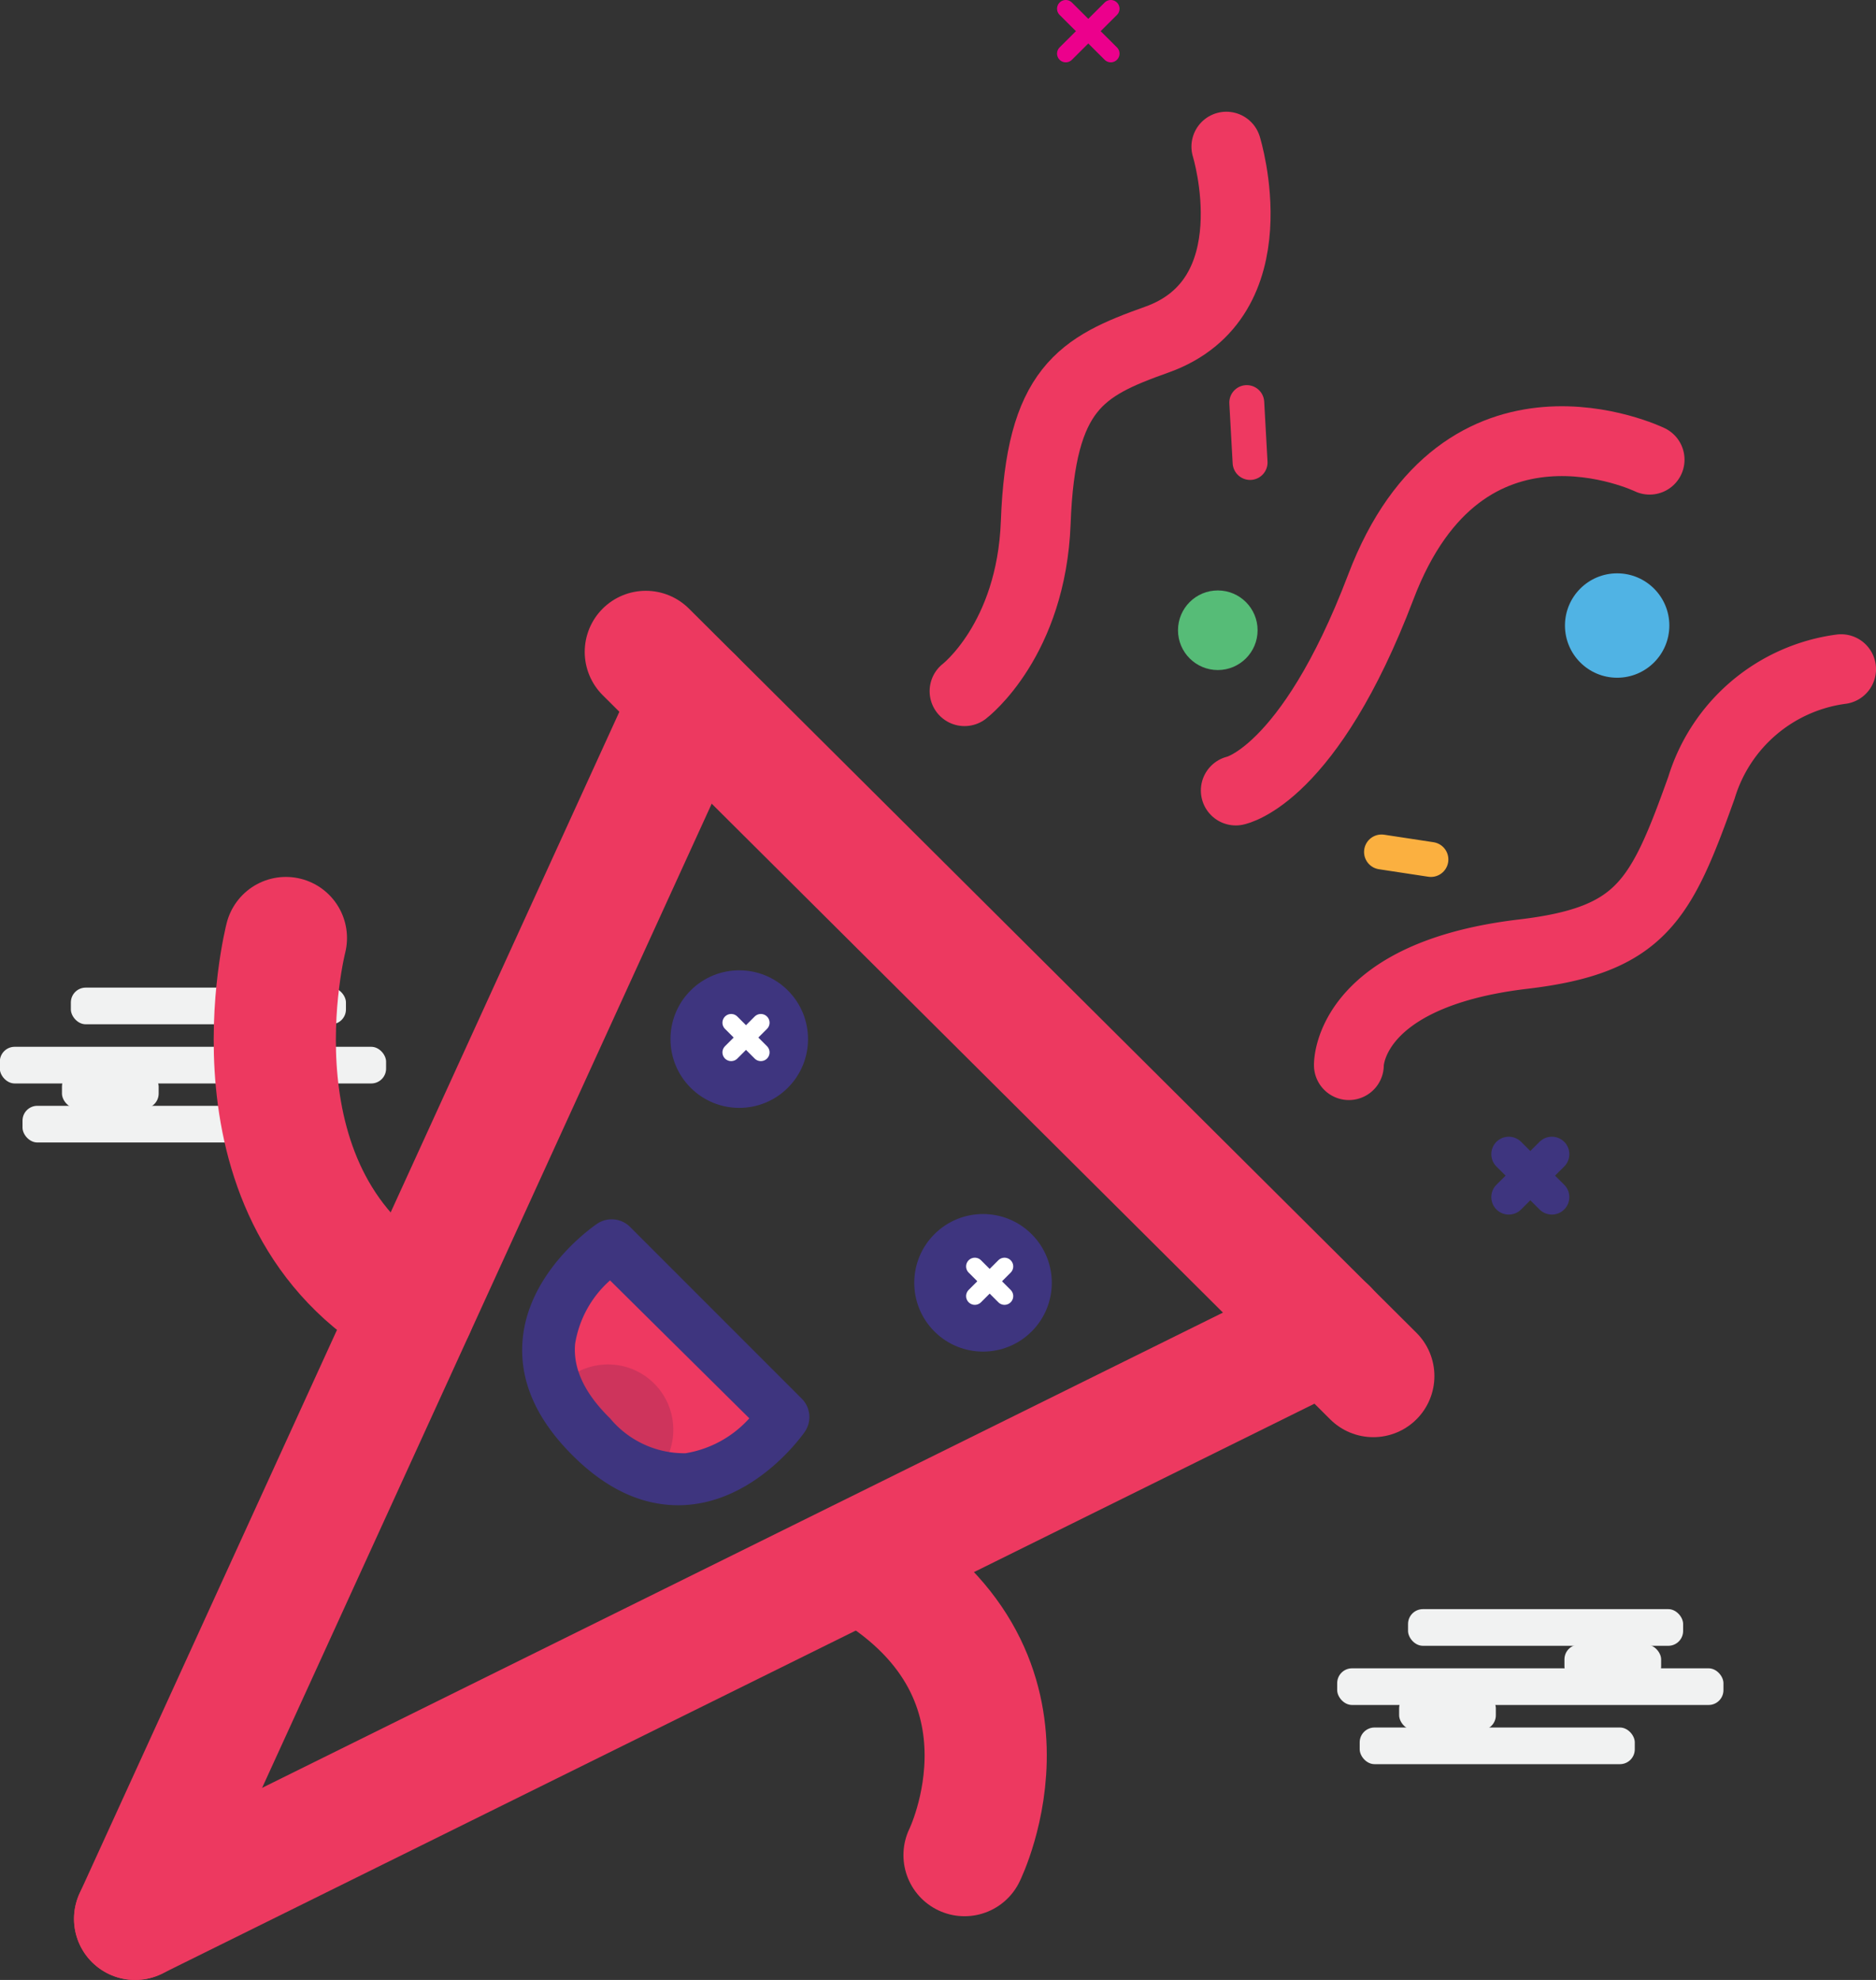 <svg id="Слой_1" data-name="Слой 1" xmlns="http://www.w3.org/2000/svg" width="107.48" height="113.41" viewBox="0 0 107.48 113.41"><rect x="0" y="0" width="107.48" height="113.41" fill="#333333" stroke="none"/><title>entertaiments</title><line x1="7.74" y1="109.91" x2="39.68" y2="40.01" style="fill:none;stroke:#ed3960;stroke-linecap:round;stroke-linejoin:round;stroke-width:7px"/><line x1="76.01" y1="76.15" x2="7.74" y2="109.91" style="fill:none;stroke:#ed3960;stroke-linecap:round;stroke-linejoin:round;stroke-width:7px"/><line x1="78.68" y1="78.82" x2="37" y2="37.34" style="fill:none;stroke:#ed3960;stroke-linecap:round;stroke-linejoin:round;stroke-width:7px"/><path d="M937.25,69.58s3.83-2.92,4.08-9.67c0.28-7.66,2.59-8.92,6.92-10.46,6.69-2.37,4-11.06,4-11.06" transform="translate(-881.99 -29.99)" style="fill:none;stroke:#ee3961;stroke-linecap:round;stroke-linejoin:round;stroke-width:4px"/><path d="M959.27,91s-0.1-5.17,10-6.36c6.76-.8,7.88-3.06,10.2-9.53a9.7,9.7,0,0,1,8-6.79" transform="translate(-881.99 -29.99)" style="fill:none;stroke:#ee3961;stroke-linecap:round;stroke-linejoin:round;stroke-width:4px"/><path d="M952.79,75.27s4.19-.82,8.31-11.66c4.73-12.45,15.4-7.29,15.4-7.29" transform="translate(-881.99 -29.99)" style="fill:none;stroke:#ee3961;stroke-linecap:round;stroke-linejoin:round;stroke-width:4px"/><line x1="63.64" y1="0.5" x2="61.06" y2="3.07" style="fill:none;stroke:#ec008c;stroke-linecap:round;stroke-linejoin:round"/><line x1="63.64" y1="3.07" x2="61.06" y2="0.5" style="fill:none;stroke:#ec008c;stroke-linecap:round;stroke-linejoin:round"/><line x1="88.91" y1="66.11" x2="86.44" y2="68.57" style="fill:none;stroke:#3e357f;stroke-linecap:round;stroke-linejoin:round;stroke-width:2px"/><line x1="88.91" y1="68.57" x2="86.44" y2="66.11" style="fill:none;stroke:#3e357f;stroke-linecap:round;stroke-linejoin:round;stroke-width:2px"/><circle cx="92.65" cy="35.83" r="2.99" style="fill:#50b3e4"/><circle cx="69.77" cy="36.1" r="2.28" style="fill:#56bc77"/><line x1="71.62" y1="26.49" x2="71.43" y2="23.06" style="fill:none;stroke:#ee3961;stroke-linecap:round;stroke-linejoin:round;stroke-width:2px"/><line x1="79.15" y1="48.8" x2="81.98" y2="49.23" style="fill:none;stroke:#fbb040;stroke-linecap:round;stroke-linejoin:round;stroke-width:2px"/><rect x="886.04" y="86.55" width="15.76" height="2.1" rx="0.85" ry="0.85" transform="translate(905.86 145.22) rotate(180)" style="fill:#f1f2f2"/><rect x="895" y="88.57" width="5.54" height="2.1" rx="0.85" ry="0.85" transform="translate(913.56 149.26) rotate(180)" style="fill:#f1f2f2"/><rect x="885.53" y="91.38" width="5.54" height="2.1" rx="0.85" ry="0.85" transform="translate(894.62 154.87) rotate(180)" style="fill:#f1f2f2"/><rect x="881.99" y="89.94" width="22.13" height="2.1" rx="0.85" ry="0.85" transform="translate(904.11 152) rotate(-180)" style="fill:#f1f2f2"/><rect x="883.27" y="93.33" width="15.76" height="2.1" rx="0.85" ry="0.85" transform="translate(900.32 158.77) rotate(-180)" style="fill:#f1f2f2"/><rect x="962.66" y="122.15" width="15.76" height="2.1" rx="0.85" ry="0.85" transform="translate(1059.09 216.42) rotate(180)" style="fill:#f1f2f2"/><rect x="971.62" y="124.17" width="5.54" height="2.1" rx="0.85" ry="0.85" transform="translate(1066.79 220.47) rotate(180)" style="fill:#f1f2f2"/><rect x="962.15" y="126.98" width="5.54" height="2.1" rx="0.85" ry="0.85" transform="translate(1047.85 226.08) rotate(180)" style="fill:#f1f2f2"/><rect x="958.6" y="125.54" width="22.13" height="2.1" rx="0.85" ry="0.85" transform="translate(1057.34 223.2) rotate(-180)" style="fill:#f1f2f2"/><rect x="959.89" y="128.93" width="15.76" height="2.1" rx="0.85" ry="0.85" transform="translate(1053.55 229.98) rotate(-180)" style="fill:#f1f2f2"/><circle cx="924.34" cy="89.5" r="3.94" transform="translate(-674.54 649.84) rotate(-45)" style="fill:#3e357f"/><line x1="43.59" y1="58.58" x2="41.89" y2="60.28" style="fill:none;stroke:#fff;stroke-linecap:round;stroke-linejoin:round"/><line x1="43.59" y1="60.28" x2="41.89" y2="58.58" style="fill:none;stroke:#fff;stroke-linecap:round;stroke-linejoin:round"/><circle cx="938.31" cy="103.47" r="3.94" transform="translate(-680.33 663.8) rotate(-45)" style="fill:#3e357f"/><line x1="57.55" y1="72.54" x2="55.85" y2="74.24" style="fill:none;stroke:#fff;stroke-linecap:round;stroke-linejoin:round"/><line x1="57.55" y1="74.24" x2="55.85" y2="72.54" style="fill:none;stroke:#fff;stroke-linecap:round;stroke-linejoin:round"/><path d="M917,101.32s-7.31,4.87-1.22,11,11.06-1.12,11.06-1.12Z" transform="translate(-881.99 -29.99)" style="fill:#ee3961"/><path d="M919.47,114.53c-1.41,1.41-2.65.28-4.11-1.18s-2.59-2.7-1.18-4.11A3.74,3.74,0,0,1,919.47,114.53Z" transform="translate(-881.99 -29.99)" style="fill:#ce345c"/><path d="M914.77,113.33c-2.11-2.11-3.06-4.35-2.83-6.68,0.39-3.94,4.11-6.46,4.27-6.57a1.49,1.49,0,0,1,1.88.19l9.84,9.84a1.49,1.49,0,0,1,.17,1.89c-0.11.16-2.67,3.82-6.63,4.18C919.13,116.39,916.87,115.44,914.77,113.33Zm2.17-10a6.16,6.16,0,0,0-2,3.63c-0.13,1.4.53,2.83,2,4.27a5.53,5.53,0,0,0,4.33,2,6.27,6.27,0,0,0,3.65-2Z" transform="translate(-881.99 -29.99)" style="fill:#3e357f"/><path d="M898.37,83.72s-3.84,14.94,7.33,21.22" transform="translate(-881.99 -29.99)" style="fill:none;stroke:#ed3960;stroke-linecap:round;stroke-linejoin:round;stroke-width:7px"/><path d="M937.25,136.25s5.22-10.57-6-16.86" transform="translate(-881.99 -29.99)" style="fill:none;stroke:#ed3960;stroke-linecap:round;stroke-linejoin:round;stroke-width:7px"/></svg>